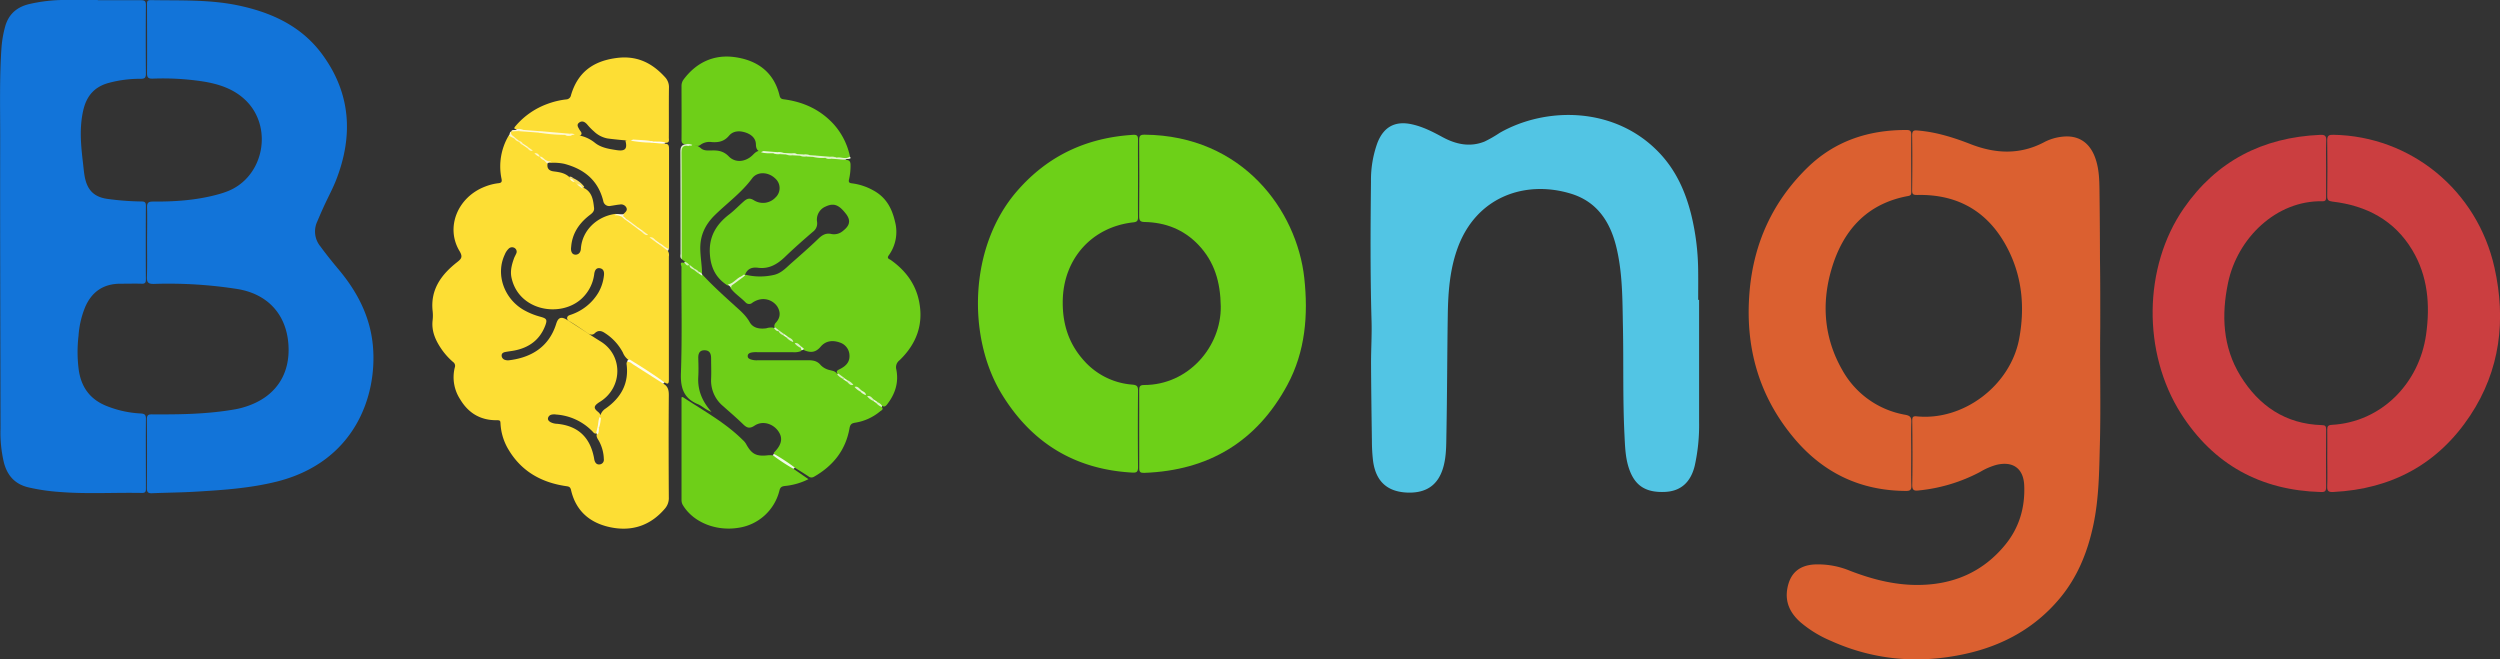 <svg id="Calque_1" data-name="Calque 1" xmlns="http://www.w3.org/2000/svg" viewBox="0 0 1080.56 285"><rect x="0" y="0" width="1080.56" height="285" fill="#333333" stroke="none"/><defs><style>.cls-1{fill:#db6030;}.cls-2{fill:#52c5e4;}.cls-3{fill:#1274d9;}.cls-4{fill:#fdde34;}.cls-5{fill:#6dd018;}.cls-6{fill:#6ecf18;}.cls-7{fill:#cb3e40;}.cls-8{fill:#ddf3c9;}.cls-9{fill:#fefcef;}.cls-10{fill:#f0fae8;}.cls-11{fill:#e3f5d3;}.cls-12{fill:#fefefb;}.cls-13{fill:#fef6cc;}.cls-14{fill:#fef6cf;}.cls-15{fill:#fef5c6;}.cls-16{fill:#daf3c5;}.cls-17{fill:#d4f0bb;}.cls-18{fill:#fce15a;}.cls-19{fill:#fef9e2;}.cls-20{fill:#fefae3;}.cls-21{fill:#fef5c3;}.cls-22{fill:#fef5c2;}.cls-23{fill:#fef3c5;}.cls-24{fill:#fef4be;}.cls-25{fill:#fef6cb;}.cls-26{fill:#fef8dc;}.cls-27{fill:#fef4bb;}.cls-28{fill:#fef6ce;}.cls-29{fill:#fef5c7;}.cls-30{fill:#fef7cf;}.cls-31{fill:#fef3bb;}.cls-32{fill:#fef8d3;}.cls-33{fill:#fef8da;}.cls-34{fill:#fef8db;}.cls-35{fill:#fef7d1;}.cls-36{fill:#e2f3cf;}.cls-37{fill:#e7f7da;}.cls-38{fill:#e0f4ce;}.cls-39{fill:#d8f2c2;}.cls-40{fill:#d7f1c0;}.cls-41{fill:#d7f1c1;}.cls-42{fill:#d9f2c3;}.cls-43{fill:#edf8e3;}.cls-44{fill:#e2f5d1;}.cls-45{fill:#d3f0ba;}.cls-46{fill:#e4f6d4;}.cls-47{fill:#dbf2c6;}.cls-48{fill:#d5f0bc;}.cls-49{fill:#daf2c4;}.cls-50{fill:#eef9e5;}.cls-51{fill:#f0f9e7;}.cls-52{fill:#ecf8e1;}.cls-53{fill:#ebf7e3;}.cls-54{fill:#dff4cd;}.cls-55{fill:#fef8d6;}.cls-56{fill:#fef8d9;}.cls-57{fill:#fefae4;}.cls-58{fill:#fcdf78;}</style></defs><title>_text_</title><path class="cls-1" d="M912.21,145c-.21,16.84.28,33.69-.16,50.53-.3,11.85-.39,23.75-2.92,35.41s-6.9,22.36-14.63,31.52C883.82,275.14,870,282.66,854,286.19c-20,4.41-39.56,2.84-58.36-5.67a50.65,50.65,0,0,1-12.91-7.9c-4.46-3.93-6.88-8.64-5.75-14.77,1.19-6.43,5-9.83,11.54-10.28a36,36,0,0,1,15.56,2.74c9.28,3.57,18.8,6.08,28.8,6.11,15.37.05,28.42-5.33,38.27-17.38,6.08-7.43,8.62-16.18,8.19-25.74-.34-7.27-4.9-10.49-12-8.79a28.74,28.74,0,0,0-7.05,3.06,71.72,71.72,0,0,1-26.5,8c-2,.23-2.88,0-2.84-2.45.17-9.21.1-18.42,0-27.64,0-1.55.21-2.11,2-1.93,20.25,2,40.52-13.46,44.24-33.66,2.39-13,1.38-25.76-4.42-37.68-8-16.39-21.24-24.77-39.68-24.35-1.74,0-2.22-.27-2.19-2.06.1-7.88.13-15.77,0-23.65,0-2.21.77-2.3,2.59-2.14,8,.68,15.58,3.09,23,6,10.62,4.07,21.16,4.51,31.53-1a21.69,21.69,0,0,1,7.58-2.31c6.62-.82,11.49,2,14.06,8.16,2,4.87,2.16,10,2.22,15.17q.18,14.81.21,29.62C912.24,125.43,912.21,135.23,912.21,145Z" transform="translate(-4.43 -3.59)"/><path class="cls-2" d="M738.82,133.19c0,17.59,0,35.18,0,52.77a81,81,0,0,1-1.9,19c-1.78,7.22-6.15,11-13,11.25-8.26.32-12.9-2.73-15.4-10.12-1.59-4.71-1.71-9.62-1.95-14.49-.78-15.67-.35-31.36-.67-47-.23-11.51-.12-23.09-2.89-34.38-2.67-10.86-8.35-19.49-19.56-22.91-19.59-6-41.23,1.1-49.26,24.22-3.24,9.31-3.87,19-4,28.69-.26,16.92-.26,33.85-.58,50.77-.09,4.7,0,9.46-1.23,14.1-2.33,8.82-8.2,11.63-15.5,11.41-11.07-.35-14.17-7.41-15-13.86a76.56,76.56,0,0,1-.48-8.43c-.16-11.29-.32-22.57-.37-33.85,0-6,.39-12,.22-17.91-.59-20.16-.46-40.32-.25-60.48a47.09,47.09,0,0,1,2.77-16.59q4.1-10.59,15.19-8c4.67,1.07,8.85,3.23,13,5.49,5.78,3.12,11.84,4.44,18.16,1.89A55,55,0,0,0,652.66,61c20-11.42,50.06-11.51,69.19,8.89,7.09,7.56,11.1,16.61,13.57,26.48a105.45,105.45,0,0,1,3,24.63c.05,4.07,0,8.14,0,12.2Z" transform="translate(-4.43 -3.59)"/><path class="cls-3" d="M68,108.48c0-5.07.12-10.13,0-15.19-.07-2.14.63-2.59,2.64-2.58,9.32.06,18.58-.55,27.64-3,1.36-.36,2.71-.77,4-1.26,16.4-6,20.68-28.48,7.62-40.17-4.93-4.42-11-6.36-17.38-7.43a114.91,114.91,0,0,0-22.08-1.27c-2,.05-2.48-.54-2.46-2.48.09-9.8,0-19.59,0-29.38,0-1.12-.17-2.1,1.56-2.08C82.28,3.88,95.08,3.3,107.7,6c14.37,3.07,27.16,9,36.07,21.18,12.35,16.87,13.39,35.18,5.91,54.29-1.27,3.24-2.9,6.33-4.4,9.48-1.32,2.77-2.54,5.58-3.73,8.4a10.12,10.12,0,0,0,1.35,10.73c2.6,3.56,5.38,7,8.19,10.34,7.91,9.53,13.39,20.16,14.52,32.69,1.93,21.41-7.71,50.28-41.81,58.7-11.61,2.86-23.43,3.63-35.27,4.32-6.13.36-12.28.38-18.41.65-1.75.07-2.22-.51-2.21-2.24.08-9.88.1-19.76,0-29.63,0-2,.62-2.24,2.4-2.22,12,.08,24.07-.09,36-2.23a34.48,34.48,0,0,0,4.57-1.19c12.51-4.08,19.07-13.69,18.22-26.67s-8.81-21.85-21.87-24.06A191.76,191.76,0,0,0,71,126.3c-2.57.06-3.17-.67-3.07-3.14C68.1,118.28,68,113.37,68,108.48Z" transform="translate(-4.43 -3.59)"/><path class="cls-4" d="M293.13,112.06a3.39,3.39,0,0,1,.4,2.39c0,17.71,0,35.41,0,53.12,0,1.58-.16,2.43-1.87,1.29-2.39-.77-4.25-2.45-6.33-3.74-3.06-1.92-6-4-9.11-5.86a7.31,7.31,0,0,1-2.57-3.29,22.37,22.37,0,0,0-7.85-8.48c-1.47-1-2.89-1.22-4.29.13-1.07,1-2.08.61-3.14-.09-2.42-1.6-4.78-3.28-7.27-4.79-.65-.39-1.65-.75-1.54-1.76s1.09-1.16,1.84-1.44A21.93,21.93,0,0,0,263,130.18a18.86,18.86,0,0,0,2.47-7.52c.17-1.38-.06-2.82-1.72-3.13s-2.26,1-2.47,2.43a17.39,17.39,0,0,1-5.77,11c-9.29,8.09-27,4.77-30-9.38-.61-2.91.12-5.59,1.06-8.26.25-.71.65-1.35.92-2a1.86,1.86,0,0,0-.52-2.46,2.06,2.06,0,0,0-2.73.27,7.13,7.13,0,0,0-1.63,2.49c-4,8.41-.41,18.93,8.09,23.89a30.58,30.58,0,0,0,7.36,3c2.7.75,3,1.27,2,3.91-2.37,6.11-7,9.46-13.34,10.68-1.3.25-2.63.38-3.93.64-.88.18-1.6.6-1.54,1.64a2,2,0,0,0,1.52,1.78,3.86,3.86,0,0,0,1.72.14c9.35-1.13,17.18-5.6,20.34-15.74.88-2.84,2.22-3.28,4.82-1.64,4.83,3.05,9.56,6.27,14.43,9.28,9.7,6,9.45,19.7,0,25.85-.42.27-.85.52-1.25.82-1.7,1.27-1.78,2.19-.17,3.53.83.69,1.52,1.29,1.19,2.47-.26,1.37-.46,2.75-.77,4.11-.32,1-.2,2-.77,2.92-.93.36-1.35-.38-1.85-.89a24.17,24.17,0,0,0-15.65-7.25,5.22,5.22,0,0,0-2,.05,2,2,0,0,0-1.52,1.48c-.15.88.44,1.37,1.1,1.77a6.61,6.61,0,0,0,2.87.71c8.86.87,14.12,5.67,15.87,14.49.08.4.12.82.23,1.22.3,1.16,1,2,2.26,1.84a2,2,0,0,0,1.8-2.3,17.24,17.24,0,0,0-2-7.62c-.49-.93-1.28-1.77-1.1-3a14.75,14.75,0,0,0,.6-2.94,28.74,28.74,0,0,0,.77-4.1,5.45,5.45,0,0,1,2.57-4.24c6.57-4.63,10.07-10.79,9-19.07a1.86,1.86,0,0,1,.13-1c.67-.76,1.43-.4,2,0,4.42,2.9,8.92,5.68,13.25,8.71a1.54,1.54,0,0,1,.39.63c2.09,1.08,2.5,2.8,2.48,5.1-.11,14.69-.09,29.38,0,44.06a6.92,6.92,0,0,1-1.62,4.8c-6.27,7.42-14.35,10.07-23.66,8.13-8.79-1.84-14.92-7-17-16.13-.34-1.47-1.15-1.49-2.27-1.66-10.46-1.56-19-6.28-24.59-15.52a24.3,24.3,0,0,1-3.61-11.5c-.06-1.1-.07-1.48-1.63-1.46-6.9.09-12.21-3-15.79-9A17.43,17.43,0,0,1,201,162.42a2,2,0,0,0-.74-2.36,29.53,29.53,0,0,1-4.84-5.33c-2.66-3.84-4.57-7.88-4-12.74a17.66,17.66,0,0,0,0-4c-1-9.24,3.74-15.69,10.48-21,2-1.56,2.67-2.34,1.12-4.93-6.11-10.21-.81-23.22,11-27.79a22.78,22.78,0,0,1,5.77-1.48c1.27-.14,1.69-.49,1.42-1.87a26.17,26.17,0,0,1,3.08-18.71c1.05-.53,1.73.26,2.51.68s1.32,1.13,2.07,1.58c.6.43,1.11,1,1.74,1.35s1.23.82,1.86,1.21a8,8,0,0,0,2.29,1.44,3.9,3.9,0,0,1,.94.87,7.72,7.72,0,0,0,2,1.48,3.87,3.87,0,0,1,.53.37,15.79,15.79,0,0,0,1.86,1.39,2.63,2.63,0,0,1,1,1.79c-.31,2.09.7,3.06,2.71,3.31,2.47.31,4.94.68,6.83,2.57a9,9,0,0,0,2.2,1.51,4.17,4.17,0,0,1,1.32,1,13.79,13.79,0,0,0,2.67,2.08c3.57,1.8,4,5.22,4.38,8.63.2,1.77-1.25,2.56-2.4,3.49-4.3,3.47-7.1,7.79-7.51,13.43a5,5,0,0,0,0,1.49c.21,1,.71,1.71,1.77,1.78a2.14,2.14,0,0,0,2.17-1.36,3.28,3.28,0,0,0,.27-1.2c.55-8.09,7.08-13.87,14.51-15a5,5,0,0,1,2.9.57,9.69,9.69,0,0,1,1.39,1.07,26.07,26.07,0,0,0,2.47,1.67c1.13.95,2.35,1.8,3.52,2.69.54.37,1,.79,1.55,1.2a12,12,0,0,0,2.73,1.57,4.47,4.47,0,0,1,1,.88,16.25,16.25,0,0,0,2.28,1.86c.62.44,1.26.87,1.91,1.27C290.9,110,292.47,110.53,293.13,112.06Z" transform="translate(-4.43 -3.59)"/><path class="cls-3" d="M46.7,3.69c6.22,0,12.45,0,18.67,0,1.55,0,2.14.35,2.12,2.06q-.12,14.82,0,29.63c0,1.69-.38,2.28-2.18,2.27a51.75,51.75,0,0,0-13.77,1.74C45.48,41,42,44.79,40.5,50.9c-1.86,7.77-1.11,15.48-.19,23.24.21,1.81.36,3.63.67,5.43C42.09,86,45.28,89,51.73,89.67a115.45,115.45,0,0,0,13.89,1c1.39,0,1.87.4,1.86,1.83q-.08,15.93,0,31.87c0,1.37-.34,1.9-1.79,1.85-3.07-.09-6.14,0-9.21,0-7.16,0-12.17,3.29-15.11,9.78a39.72,39.72,0,0,0-3,12.76,59.36,59.36,0,0,0,.12,14.89C39.6,171,43.39,176.18,50.33,179a45.64,45.64,0,0,0,15,3.31c1.74.1,2.18.69,2.17,2.37-.08,10,0,19.92,0,29.88,0,1.31,0,2.12-1.79,2.09-11.86-.23-23.73.53-35.59-.43a85.63,85.63,0,0,1-13.51-2c-5.69-1.39-8.95-5-10.45-10.53a56,56,0,0,1-1.51-14.81c-.06-42.08-.22-84.16-.14-126.24,0-12.94-.33-25.89.59-38.82a48,48,0,0,1,1.44-8.32c1.38-5.46,4.82-8.7,10.21-10.08A69.46,69.46,0,0,1,34.25,3.59H46.7Z" transform="translate(-4.43 -3.59)"/><path class="cls-5" d="M496.81,189c0-5.56.05-11.12,0-16.68,0-1.61.24-2.32,2.11-2.32,19.24,0,33.4-16.65,33.15-34-.14-10.32-2.62-19.3-9.84-26.77-6.29-6.5-14.1-9.5-23-9.69-2,0-2.44-.65-2.43-2.54q.14-16.44,0-32.87c0-1.89.52-2.35,2.37-2.33,42.4.38,65.79,32.78,69,61.92,1.74,16,.49,31.79-7.31,46.25-13.24,24.53-34.06,37-61.91,38-1.6.05-2.14-.36-2.11-2C496.87,200.29,496.81,194.64,496.81,189Z" transform="translate(-4.43 -3.59)"/><path class="cls-5" d="M496.31,80.79c0,5.56-.07,11.12,0,16.68,0,1.63-.51,2.06-2.07,2.23-17.9,2-30.13,15.74-30.46,33.78-.19,9.93,2.5,18.62,9.18,26a31,31,0,0,0,20.89,10.35c1.88.18,2.48.61,2.47,2.58q-.17,16.56,0,33.11c0,2.09-.68,2.44-2.54,2.33-24.88-1.39-43.62-12.93-56.5-34.15-14.69-24.22-14.29-63.35,6.79-87.58,13.27-15.27,30-23,50.06-24.25,1.86-.12,2.2.52,2.17,2.2C496.25,69.67,496.31,75.23,496.31,80.79Z" transform="translate(-4.43 -3.59)"/><path class="cls-6" d="M300.5,116.71l-1.4-1.11c-.51-.76-.26-1.61-.27-2.42,0-14.59,0-29.18-.06-43.77,0-2,.46-3.09,2.57-3.06a6.36,6.36,0,0,1,6,1.28c1.29,1.17,2.92,1,4.48,1,2.86-.12,5.31.2,7.59,2.54,2.88,3,7.4,2.43,10.43-.64,1-1,2-2,3.59-1.66,1.72.54,3.53.07,5.26.45a7.53,7.53,0,0,0,2.75.33,14.54,14.54,0,0,1,2.8.19,7.69,7.69,0,0,0,2.74.31,17.4,17.4,0,0,1,3.22.18,7.86,7.86,0,0,0,2.77.32,14.52,14.52,0,0,1,2.87.18c1.73.6,3.56.1,5.31.48a7.69,7.69,0,0,0,2.86.32,11.26,11.26,0,0,1,5.82,1.1c1.54-.1,2.24.56,2.22,2.17a25.93,25.93,0,0,1-.63,6.16c-.31,1.2,0,1.63,1.21,1.77a25.33,25.33,0,0,1,9.17,3c5.43,2.93,8.06,7.46,9.46,13.5A17.27,17.27,0,0,1,388.54,114c-.93,1.35.32,1.56.95,2,6.2,4.4,10.57,10.11,12.14,17.61,2.12,10.13-1.07,18.67-8.43,25.72a3.76,3.76,0,0,0-1.35,4c1.1,5.63-.53,10.66-4.05,15.12-.6.75-1.18,1.13-2.07.57a5.77,5.77,0,0,1-2.26-1.15,17.55,17.55,0,0,1-1.53-1.16,9.25,9.25,0,0,0-2.73-1.6,2.8,2.8,0,0,1-.77-.61,12.63,12.63,0,0,0-1.93-1.72,9.63,9.63,0,0,0-2.77-1.66,3.4,3.4,0,0,1-.95-.9,8.43,8.43,0,0,0-2.27-1.8c-.56-.36-1.06-.8-1.59-1.2a14,14,0,0,1-2.69-2.22c-.49-1.12.36-1.47,1.1-1.83,2.62-1.29,4.53-3.06,4.24-6.3a6,6,0,0,0-4.27-5.27c-3-1.06-6-.73-8.17,1.84s-4.35,2.67-7.07,1.55a9,9,0,0,1-1.41-1.07,8.63,8.63,0,0,0-2.81-1.71,2.7,2.7,0,0,1-.78-.61,13.89,13.89,0,0,0-2.43-2.09c-.54-.35-1-.78-1.53-1.18-.79-.59-1.64-1.08-2.47-1.63a4.11,4.11,0,0,1-1.53-1.89,2.19,2.19,0,0,1,.7-1.78c2-2.22,2.06-4.58.55-7a7.36,7.36,0,0,0-7.09-3.09,8.78,8.78,0,0,0-3.63,1.49,2.09,2.09,0,0,1-2.94-.11c-2.05-2.14-4.62-3.72-6.44-6.1-.38-1.12.4-1.68,1.14-2.18,1.28-.86,2.43-1.91,3.77-2.69a5.09,5.09,0,0,1,1.53-1,26.81,26.81,0,0,0,12.5,0c3-.79,5-3,7.1-4.87,4-3.52,8-7,11.79-10.66,1.62-1.58,3.28-2.66,5.75-2.08a5.83,5.83,0,0,0,4.9-1.32c2.24-1.75,4-3.94,1.35-7.38-3-3.89-5.24-4.86-8.8-3.18a6.13,6.13,0,0,0-3.7,6.66,4.47,4.47,0,0,1-1.83,4.27c-4.08,3.51-8.13,7.07-12,10.8-3.34,3.21-6.93,5.36-11.73,4.73-2.57-.33-4.56.39-5.57,3-.49.36-.92.81-1.43,1.14-1.36.89-2.61,1.94-3.95,2.85a2.38,2.38,0,0,1-2.25.61c-4.84-3.07-7.1-7.39-7.55-13.19-.61-7.65,2.6-13.07,8.37-17.5,2.23-1.71,4.17-3.78,6.3-5.63,1.48-1.29,2.59-1.54,4.35-.44a7.38,7.38,0,0,0,9.34-1.24,5.52,5.52,0,0,0-.15-8.2c-2.89-2.82-7.69-3.17-10,0-4.55,6.17-10.71,10.58-16.08,15.84-4.26,4.18-6.51,9-6.29,15.08.11,3.3.66,6.55.75,9.83-.34.56-.79.41-1.26.22-.78-.42-1.49-1-2.25-1.44s-1.31-1.08-2.05-1.51a4,4,0,0,1-.54-.37A4.48,4.48,0,0,1,300.5,116.71Z" transform="translate(-4.43 -3.59)"/><path class="cls-1" d="M830.52,199.5c0,4.64-.09,9.29.05,13.93.06,1.88-.5,2.36-2.35,2.35-19.44-.09-35.38-7.58-48-22.38-15.75-18.56-21.67-40.13-19.56-64.09,1.82-20.71,10-38.58,24.87-53.15,11.88-11.65,26.56-16.46,43-16.38,1.53,0,2,.46,2,2-.08,8.21,0,16.42,0,24.64,0,1,0,1.64-1.32,1.88-18.07,3.3-28.36,15.09-33.23,31.86-4.32,14.9-3.09,29.69,4.72,43.34A38.66,38.66,0,0,0,828,182.88c2.06.4,2.64,1.13,2.56,3.18C830.4,190.53,830.52,195,830.52,199.5Z" transform="translate(-4.43 -3.59)"/><path class="cls-7" d="M1009.83,76.34c0,4.15,0,8.3,0,12.45,0,1.2-.19,1.82-1.6,1.79-20-.41-36.75,16-40.77,35.2-2.94,14-2.31,27.79,5.31,40.23,8,13,19.5,20.86,35.25,21.33,1.41,0,1.83.45,1.82,1.85-.05,8.3-.08,16.6,0,24.9,0,1.77-.48,2.22-2.22,2.17-26.11-.72-46.45-11.87-60.51-33.89C930.36,156,930.81,119,948.23,93.75c14.19-20.57,34.17-30.78,59-31.87,2-.09,2.75.36,2.65,2.51C1009.71,68.37,1009.83,72.36,1009.83,76.34Z" transform="translate(-4.43 -3.59)"/><path class="cls-7" d="M1010.33,201.54c0-4.07.06-8.14,0-12.2,0-1.42.27-2,1.87-2.11,21.51-1.16,37.86-17.91,40.84-39,1.81-12.79.8-25.3-6-36.61-7.76-12.87-19.81-19.17-34.43-20.89-1.81-.22-2.33-.67-2.3-2.5.11-8,.13-15.94,0-23.9,0-2.2.71-2.51,2.67-2.48,33.58.6,62.17,24.07,69.62,57.39,5.07,22.7,2.46,44.39-10.52,64-13.92,21-34,31.75-59.14,33-2,.11-2.73-.35-2.63-2.5C1010.46,209.68,1010.33,205.61,1010.33,201.54Z" transform="translate(-4.43 -3.59)"/><path class="cls-6" d="M373.28,169.9l.49,1c1.11.2,1.76,1.15,2.68,1.66s1.49,1.2,2.23,1.81l.55.47a19.33,19.33,0,0,1,2.69,1.7c.57.3,1,.83,1.51,1.17a5.82,5.82,0,0,1,2.18,1.82c.82,1.11-.29,1.46-.83,1.9A22.13,22.13,0,0,1,374,186.3c-1.56.25-2.11.81-2.4,2.44-1.66,9.45-7.11,16.21-15.34,20.91a2.06,2.06,0,0,1-2.47-.22c-1.93-1.28-3.9-2.48-5.86-3.71-3.34-1.49-6.55-3.18-9.05-5.95-.06-.47.24-.74.53-1.05,3.06-3.22,3.44-6.14,1.2-9.06-2.36-3.08-6.73-4.3-10-2.12-2.31,1.54-3.47.91-5.12-.7-2.72-2.66-5.64-5.13-8.48-7.68a14.36,14.36,0,0,1-5.22-11.85c.13-2.9,0-5.81,0-8.71,0-2-.5-3.56-2.79-3.61s-2.82,1.48-2.76,3.5c.09,2.65.15,5.31,0,8-.32,5.62,1.56,10.41,5.7,15.12-2.57-.92-4-2.53-5.77-3.27-6.13-2.51-7.66-6.9-7.43-13.41.55-15.33.17-30.69.24-46,0-.53-1.08-2.24,1-1.76.87.06,1.29,1.11,2.23,1l.12,0c.62.7,1.09,1.58,2.09,1.86a10.86,10.86,0,0,0,1.78,1.38,11.44,11.44,0,0,0,2.06,1.13c4.44,4.78,9.29,9.13,14.12,13.51,2.25,2,4.52,4,6.07,6.76,1.45,2.63,4.34,3.08,7.23,2.67a6.57,6.57,0,0,1,2.92-.27,7,7,0,0,1,2.18,1.63,23.89,23.89,0,0,1,2.19,1.4c.58.32,1,.86,1.56,1.2a21.44,21.44,0,0,1,2.65,2.1l.59.53c1.26.29,2,1.33,3,2a.89.89,0,0,1-.35,1.37,8.46,8.46,0,0,1-3.43.37H331.75a10.78,10.78,0,0,0-2.72.19c-.76.21-1.42.6-1.42,1.49s.59,1.14,1.22,1.41a7.77,7.77,0,0,0,3.18.4c7.28,0,14.56,0,21.85,0,2.09,0,3.88.35,5.29,2.09a7.7,7.7,0,0,0,4.1,2.2c.94.27,2,.36,2.65,1.22a22.23,22.23,0,0,0,2.92,2.28,19.44,19.44,0,0,1,1.63,1.24C371.43,168.72,372.16,169.63,373.28,169.9Z" transform="translate(-4.43 -3.59)"/><path class="cls-6" d="M301,65.9c-1.63.14-2.05-.63-2-2.2.07-7.63,0-15.26,0-22.89a4.66,4.66,0,0,1,1-3c5.52-7.31,13.08-10.75,21.94-9.54,9.68,1.32,17,6.4,19.44,16.65.35,1.5,1.17,1.5,2.25,1.65,8.43,1.17,15.68,4.61,21.4,11a30.1,30.1,0,0,1,6.77,13.66c-.8,1.5-2.26.65-3.4,1-.7.18-1.44-.27-2.19-.21a10.46,10.46,0,0,0-2.95-.24c-1.95,0-3.84-.63-5.8-.5-1,0-1.88-.35-2.85-.27a9.27,9.27,0,0,0-2.78-.23c-.93,0-1.83-.35-2.77-.27a8.56,8.56,0,0,0-2.76-.22c-1.09.09-2.12-.35-3.2-.28a9.91,9.91,0,0,0-2.82-.23,38,38,0,0,0-5.73-.5c-2.31.09-3.35-.86-3.4-3.33-.05-2.62-2-4.2-4.24-5-2.61-.93-5.51-.93-7.39,1.31-2.1,2.51-4.57,2.95-7.49,2.74a6.56,6.56,0,0,0-4.92,1.24c-1,.83-2.24.14-3.37.27C302.85,66.15,301.81,66.53,301,65.9Z" transform="translate(-4.43 -3.59)"/><path class="cls-6" d="M347.39,206.24l6.47,4.46a28.87,28.87,0,0,1-10.15,2.94c-1.43.17-2.06.53-2.42,2.09a21.42,21.42,0,0,1-17.8,16c-9.63,1.53-19.29-2.38-23.77-9.6a4.21,4.21,0,0,1-.72-2.32q0-22.26,0-44.5c.25,0,.46-.16.55-.1,8.89,5.89,18.36,11,26,18.63a6.89,6.89,0,0,1,1.27,1.5c2.5,4.62,4.54,5.66,9.83,5a9.83,9.83,0,0,1,1.71.07A34.72,34.72,0,0,1,347.39,206.24Z" transform="translate(-4.43 -3.59)"/><path class="cls-4" d="M227.77,59.42c-1.47-.06-1.14-.62-.45-1.42a32.82,32.82,0,0,1,13.54-9.43,34.58,34.58,0,0,1,8.2-2,2.2,2.2,0,0,0,2.17-1.86c2.84-9.63,9.26-14.6,19.29-16,9.06-1.31,15.72,2,21.47,8.36a6.3,6.3,0,0,1,1.58,4.55c-.09,7.14,0,14.27-.05,21.41,0,1,.43,2.32-1.35,2.28a20.34,20.34,0,0,1-5.51,0c-2.72-.55-5.53-.25-8.24-.81q-5.71-.32-11.38-1.06a11.48,11.48,0,0,1-5.88-3.05,25.62,25.62,0,0,1-2.93-3c-1-1.12-2.16-1.78-3.47-.81s-.4,2.06.15,3.08c.38.69,1.27,1.4.67,2.2s-1.8.61-2.78.47a6.91,6.91,0,0,0-2.39-.28c-3.77.3-7.41-.78-11.13-1-2.91,0-5.78-.66-8.69-.66C229.67,60,228.58,60.14,227.77,59.42Z" transform="translate(-4.43 -3.59)"/><path class="cls-4" d="M235.39,69.91l-.64-1.22c-1.16-.09-1.7-1.13-2.58-1.65-.72-.2-1.13-.94-1.88-1.1-.62-.4-.95-1.16-1.7-1.42s-1.24-1.32-2.16-1.56c-.87-.66-1.82-1.28-1-2.58l0,0c.91-.64,2-.08,3-.52,2.93.2,5.85.51,8.78.73,3.74.14,7.42,1,11.17,1a10.37,10.37,0,0,0,2.83.25,15.64,15.64,0,0,1,10.27,3.4c2.68,2.2,6.14,2.73,9.49,3.24,3.7.57,4.72-.58,3.77-4.12a4,4,0,0,1,2.62-.17c2.79.13,5.55.68,8.35.65,2,.48,4,.11,5.95.9,2-.13,1.94,1.15,1.94,2.59q0,21.36,0,42.73c-2,.49-2.66-1.35-3.94-2.11-.7-.14-1.1-.75-1.67-1.1-1-.47-1.64-1.46-2.79-1.63l-.55-1.09c-1.07-.24-1.77-1.11-2.68-1.63-.65-.38-1.12-1-1.87-1.22-1.07-1.1-2.43-1.82-3.54-2.85-.76-.28-1.27-1-2-1.23-.81-.7-1.38-1.43-.35-2.4.75-.7,1.53-1.42.91-2.56A2.59,2.59,0,0,0,272.28,92c-1.33.12-2.63.4-3.94.58a2.58,2.58,0,0,1-3.16-2.11c-2.23-9-8.3-13.82-16.9-16.09a22.67,22.67,0,0,0-5.44-.43,3.55,3.55,0,0,1-3-1.3,10.27,10.27,0,0,1-2.09-1.36l0,0C237,70.78,236.41,70,235.39,69.91Z" transform="translate(-4.43 -3.59)"/><path class="cls-8" d="M301,65.9a4.17,4.17,0,0,1,2.65.32c-.38.6-1.11.12-1.56.5-2.49-.44-3.1.57-3.08,3.06.13,15.27.07,30.55.08,45.82-.87-.71-.52-1.69-.52-2.55,0-14.64,0-29.27-.07-43.91C298.49,67.11,299.05,66.12,301,65.9Z" transform="translate(-4.43 -3.59)"/><path class="cls-9" d="M276.64,159c5.13,3.13,10.18,6.36,15.05,9.89l-.58.53c-4.33-2.77-8.64-5.55-13-8.3-.74-.47-1.36-1.28-2.42-1.06C275.4,159.14,276.05,159.08,276.64,159Z" transform="translate(-4.43 -3.59)"/><path class="cls-10" d="M347.39,206.24a84,84,0,0,1-9-5.92l.56-.55a82.05,82.05,0,0,1,9.05,5.95Z" transform="translate(-4.43 -3.59)"/><path class="cls-11" d="M366,71.72c1.9-.43,3.93.92,5.76-.44.66.68.22.92-.43,1s-1.09-.09-1.51.38l-6-.48C364.32,71,365.25,71.71,366,71.72Z" transform="translate(-4.43 -3.59)"/><path class="cls-12" d="M291.61,65.73l-6-.49c0-.94.56-.65,1.06-.48,1.82.1,3.68-.18,5.46.51C292,65.42,291.79,65.57,291.61,65.73Z" transform="translate(-4.43 -3.59)"/><path class="cls-13" d="M289.59,108.71c1.42.61,2.3,2.14,4,2.35l-.42,1-3.59-2.69A.39.39,0,0,1,289.59,108.71Z" transform="translate(-4.43 -3.59)"/><path class="cls-14" d="M228.37,60.25l-3,.15c.49-1.1,1.79-.17,2.39-1a4.49,4.49,0,0,1,2.73.31C229.92,60.43,229,59.79,228.37,60.25Z" transform="translate(-4.43 -3.59)"/><path class="cls-15" d="M225.42,60.38c-.48,1.37.63,1.84,1.41,2.5a.39.39,0,0,1,0,.64l-2.47-1.28C224.82,61.69,224.61,60.73,225.42,60.38Z" transform="translate(-4.43 -3.59)"/><path class="cls-16" d="M385.61,179.52a5.77,5.77,0,0,1-2.38-1.64.85.85,0,0,1,.49-.46,4.42,4.42,0,0,1,2,1.59Z" transform="translate(-4.43 -3.59)"/><path class="cls-17" d="M302.32,118.11c-1.22.71-1.52-.62-2.23-1l.41-.38A3.77,3.77,0,0,1,302.32,118.11Z" transform="translate(-4.43 -3.59)"/><path class="cls-18" d="M252.35,80.68a12.14,12.14,0,0,1,4.29,3.22c.53.57.28.81-.41.8-.83-.37-1.35-1.3-2.37-1.33l-1-1.09c-.52-.44-1.39-.62-1.18-1.6A.64.64,0,0,1,252.35,80.68Z" transform="translate(-4.43 -3.59)"/><path class="cls-19" d="M263.66,183.79l.46.53a15,15,0,0,1-.81,4.19c-.34-.09-.37-.42-.53-.66C263.08,186.5,263,185.06,263.66,183.79Z" transform="translate(-4.43 -3.59)"/><path class="cls-13" d="M276.65,99.25l3.55,2.69a.39.39,0,0,1-.05.65l-3.58-2.69A.38.38,0,0,1,276.65,99.25Z" transform="translate(-4.43 -3.59)"/><path class="cls-20" d="M262.78,187.85l.53.66c-.12,1,.08,2-.56,2.89-.21-.22-.42-.43-.64-.64C262.34,189.79,262.56,188.82,262.78,187.85Z" transform="translate(-4.43 -3.59)"/><path class="cls-21" d="M285.15,106.21c1.41-.39,2.06.76,3,1.44a.69.69,0,0,1-.47.42Z" transform="translate(-4.43 -3.59)"/><path class="cls-22" d="M282.1,103.24l2.5,1.88c-1.4.36-2.07-.78-3-1.46A.65.65,0,0,1,282.1,103.24Z" transform="translate(-4.43 -3.59)"/><path class="cls-23" d="M242.78,73.27l-1.89,1L239.73,73a.35.35,0,0,1,.05-.61A3.81,3.81,0,0,0,242.78,73.27Z" transform="translate(-4.43 -3.59)"/><path class="cls-24" d="M232.31,66.89l2.44,1.8c-1.22.44-1.78-.51-2.49-1.16A.38.38,0,0,1,232.31,66.89Z" transform="translate(-4.43 -3.59)"/><path class="cls-25" d="M253.86,83.37c1.22-.32,1.83.45,2.37,1.33a1.75,1.75,0,0,1,0,.4Z" transform="translate(-4.43 -3.59)"/><path class="cls-26" d="M272.64,96.19l1.59,0c-1.11,1.09.45,1.24.65,1.87a.43.43,0,0,1-.71.08l-1-.9C272.94,96.94,272.36,96.76,272.64,96.19Z" transform="translate(-4.43 -3.59)"/><path class="cls-27" d="M226.79,63.52l0-.64,2,1.6c.13.1.17.19.12.28s-.1.13-.14.13A3.6,3.6,0,0,1,226.79,63.52Z" transform="translate(-4.43 -3.59)"/><path class="cls-12" d="M272.64,96.19l.51,1.09a4.92,4.92,0,0,0-3-.63C270.89,95.87,271.82,96.3,272.64,96.19Z" transform="translate(-4.43 -3.59)"/><path class="cls-28" d="M274.17,98.18l.71-.08,1.77,1.15-.08.65Z" transform="translate(-4.43 -3.59)"/><path class="cls-29" d="M235.39,69.91c1.28-.38,1.91.39,2.42,1.38C236.72,71.32,236.16,70.42,235.39,69.91Z" transform="translate(-4.43 -3.59)"/><path class="cls-30" d="M232.31,66.89c0,.21,0,.42-.05.63l-1.92-1.29a.4.4,0,0,1,0-.65Z" transform="translate(-4.43 -3.59)"/><path class="cls-31" d="M230.37,65.58l0,.65a2.91,2.91,0,0,1-1.53-1.34c0-.14,0-.28,0-.41A2.54,2.54,0,0,1,230.37,65.58Z" transform="translate(-4.43 -3.59)"/><path class="cls-32" d="M251.6,80.79c.42.49.83,1,1.25,1.49a2.52,2.52,0,0,1-2.12-1.43v-.1A.52.52,0,0,1,251.6,80.79Z" transform="translate(-4.43 -3.59)"/><path class="cls-33" d="M282.1,103.24l-.46.42-1.49-1.07c0-.22,0-.43.05-.65Z" transform="translate(-4.43 -3.59)"/><path class="cls-34" d="M287.63,108.07l.47-.42,1.49,1.06c0,.22,0,.44,0,.66Z" transform="translate(-4.43 -3.59)"/><path class="cls-35" d="M239.78,72.36l-.05.61c-.77-.42-1.65-.73-1.94-1.7C238.71,71.17,239.14,72,239.78,72.36Z" transform="translate(-4.43 -3.59)"/><path class="cls-36" d="M320.6,128l-1.6-1.45c2.43-.38,3.7-2.69,5.87-3.52.51-.25.58.06.57.46-1.29,1-2.58,1.89-3.86,2.86C321.05,126.77,320.22,127,320.6,128Z" transform="translate(-4.43 -3.59)"/><path class="cls-37" d="M333.31,69.36l1.09-.49,6,.49c-.29,1.18-1.09.52-1.71.48C336.87,69.82,335.05,70,333.31,69.36Z" transform="translate(-4.43 -3.59)"/><path class="cls-38" d="M357.32,70.86l6,.49c-.5,1.26-1.44.5-2.21.49a16.65,16.65,0,0,1-5.4-.46C356.08,70.75,356.85,71.27,357.32,70.86Z" transform="translate(-4.43 -3.59)"/><path class="cls-39" d="M347.29,151.44a7,7,0,0,1-2.91-1.95.79.79,0,0,1,.49-.44C345.76,149.76,347.13,150,347.29,151.44Z" transform="translate(-4.43 -3.59)"/><path class="cls-40" d="M366.27,165.45l.47-.42,2.57,1.88a.87.87,0,0,1-.5.46A7.83,7.83,0,0,1,366.27,165.45Z" transform="translate(-4.43 -3.59)"/><path class="cls-41" d="M373.28,169.9c-1.52.55-2.07-.85-3-1.48a.87.87,0,0,1,.5-.46A6.65,6.65,0,0,1,373.28,169.9Z" transform="translate(-4.43 -3.59)"/><path class="cls-42" d="M381.77,176.83a6.3,6.3,0,0,1-2.54-2c1.49-.43,2.11.86,3,1.54A.87.87,0,0,1,381.77,176.83Z" transform="translate(-4.43 -3.59)"/><path class="cls-37" d="M338.68,69.84c.59-.07,1.25.08,1.71-.48a5.63,5.63,0,0,1,2.72.33c-.42.63-1.2.12-1.69.52A5.14,5.14,0,0,1,338.68,69.84Z" transform="translate(-4.43 -3.59)"/><path class="cls-43" d="M349,70.22l2.79.15c-.26,1.16-1.07.49-1.68.5l-3.23-.17C347.39,69.49,348.29,70.18,349,70.22Z" transform="translate(-4.43 -3.59)"/><path class="cls-42" d="M350.39,153.9a7.64,7.64,0,0,1-2.51-1.93c1.49-.49,2.07.85,3,1.49A.77.77,0,0,1,350.39,153.9Z" transform="translate(-4.43 -3.59)"/><path class="cls-8" d="M361.08,71.84c.74-.14,1.59.18,2.21-.49a5.11,5.11,0,0,1,2.73.37c-.73.16-1.57-.18-2.18.49A5,5,0,0,1,361.08,71.84Z" transform="translate(-4.43 -3.59)"/><path class="cls-8" d="M376.28,172.84a8.37,8.37,0,0,1-2.51-2c1.51-.53,2.09.88,3.05,1.48C376.77,172.68,376.49,172.72,376.28,172.84Z" transform="translate(-4.43 -3.59)"/><path class="cls-37" d="M341.42,70.21c.45-.54,1.11-.38,1.68-.52l3.25.19c-.49,1.21-1.4.5-2.16.47Z" transform="translate(-4.43 -3.59)"/><path class="cls-44" d="M344.19,70.35c.72-.16,1.55.17,2.16-.47a5,5,0,0,1,2.69.34c-.7.19-1.52-.16-2.12.48A5,5,0,0,1,344.19,70.35Z" transform="translate(-4.43 -3.59)"/><path class="cls-44" d="M350.15,70.87c.57-.14,1.23,0,1.68-.5a5,5,0,0,1,2.69.32c-.41.63-1.17.11-1.64.53A4.92,4.92,0,0,1,350.15,70.87Z" transform="translate(-4.43 -3.59)"/><path class="cls-45" d="M342.91,148.45a3.66,3.66,0,0,1-2-1.69q-.21-.18-.12-.33c.06-.1.11-.15.17-.15l2.4,1.71A.85.85,0,0,1,342.91,148.45Z" transform="translate(-4.43 -3.59)"/><path class="cls-43" d="M352.88,71.22c.42-.56,1.09-.37,1.64-.53l2.8.17c-.43.55-1.09.36-1.64.52Z" transform="translate(-4.43 -3.59)"/><path class="cls-46" d="M376.28,172.84l.54-.47c.74.55,1.85.75,1.86,2A5.63,5.63,0,0,1,376.28,172.84Z" transform="translate(-4.43 -3.59)"/><path class="cls-47" d="M304.48,120.32c-.82-.62-2.15-.78-2-2.25l2.08,1.67a.36.36,0,0,1,.11.4C304.58,120.26,304.53,120.32,304.48,120.32Z" transform="translate(-4.43 -3.59)"/><path class="cls-48" d="M304.48,120.32l0-.58a4.26,4.26,0,0,1,2,1.35.78.78,0,0,1-.48.44Z" transform="translate(-4.43 -3.59)"/><path class="cls-37" d="M306.06,121.53l.48-.44.92.47a1.06,1.06,0,0,1,.47,1.21Z" transform="translate(-4.43 -3.59)"/><path class="cls-49" d="M341,146.28a1,1,0,0,0-.05.48c-.95,0-1.43-.71-2-1.27l.45-.45Z" transform="translate(-4.43 -3.59)"/><path class="cls-50" d="M370.77,168l-.5.46-1.46-1,.5-.46Z" transform="translate(-4.43 -3.59)"/><path class="cls-51" d="M381.77,176.83l.5-.46,1.45,1-.49.46Z" transform="translate(-4.43 -3.59)"/><path class="cls-52" d="M342.91,148.45l.49-.46,1.47,1.06-.49.44Z" transform="translate(-4.43 -3.59)"/><path class="cls-53" d="M350.39,153.9l.49-.44,1,.85a.94.94,0,0,1-1.16.59A1,1,0,0,0,350.39,153.9Z" transform="translate(-4.43 -3.59)"/><path class="cls-54" d="M325.44,123.5l-.57-.46,1.15-.82.5.41Z" transform="translate(-4.43 -3.59)"/><path class="cls-55" d="M248.57,61.89a73,73,0,0,1-11.44-1c.59-.68,1.49-.06,2.13-.5l11.45,1C250.24,62.64,249.32,61.91,248.57,61.89Z" transform="translate(-4.43 -3.59)"/><path class="cls-56" d="M239.26,60.41c-.59.65-1.42.31-2.13.5l-8.76-.66c.59-.67,1.43-.31,2.13-.52Z" transform="translate(-4.43 -3.59)"/><path class="cls-57" d="M277,64.37l1.08-.47c2.87.25,5.77.17,8.6.86l-1.06.48A50.89,50.89,0,0,1,277,64.37Z" transform="translate(-4.43 -3.59)"/><path class="cls-13" d="M248.57,61.89c.71-.17,1.54.17,2.14-.49a2.89,2.89,0,0,1,2.13.35c-.51.16-1.14,0-1.54.49A4.16,4.16,0,0,1,248.57,61.89Z" transform="translate(-4.43 -3.59)"/><path class="cls-58" d="M251.6,80.79l-.87,0c-.07-.28-.13-.56-.19-.84.78-.16,1.29.32,1.81.77Z" transform="translate(-4.43 -3.59)"/></svg>